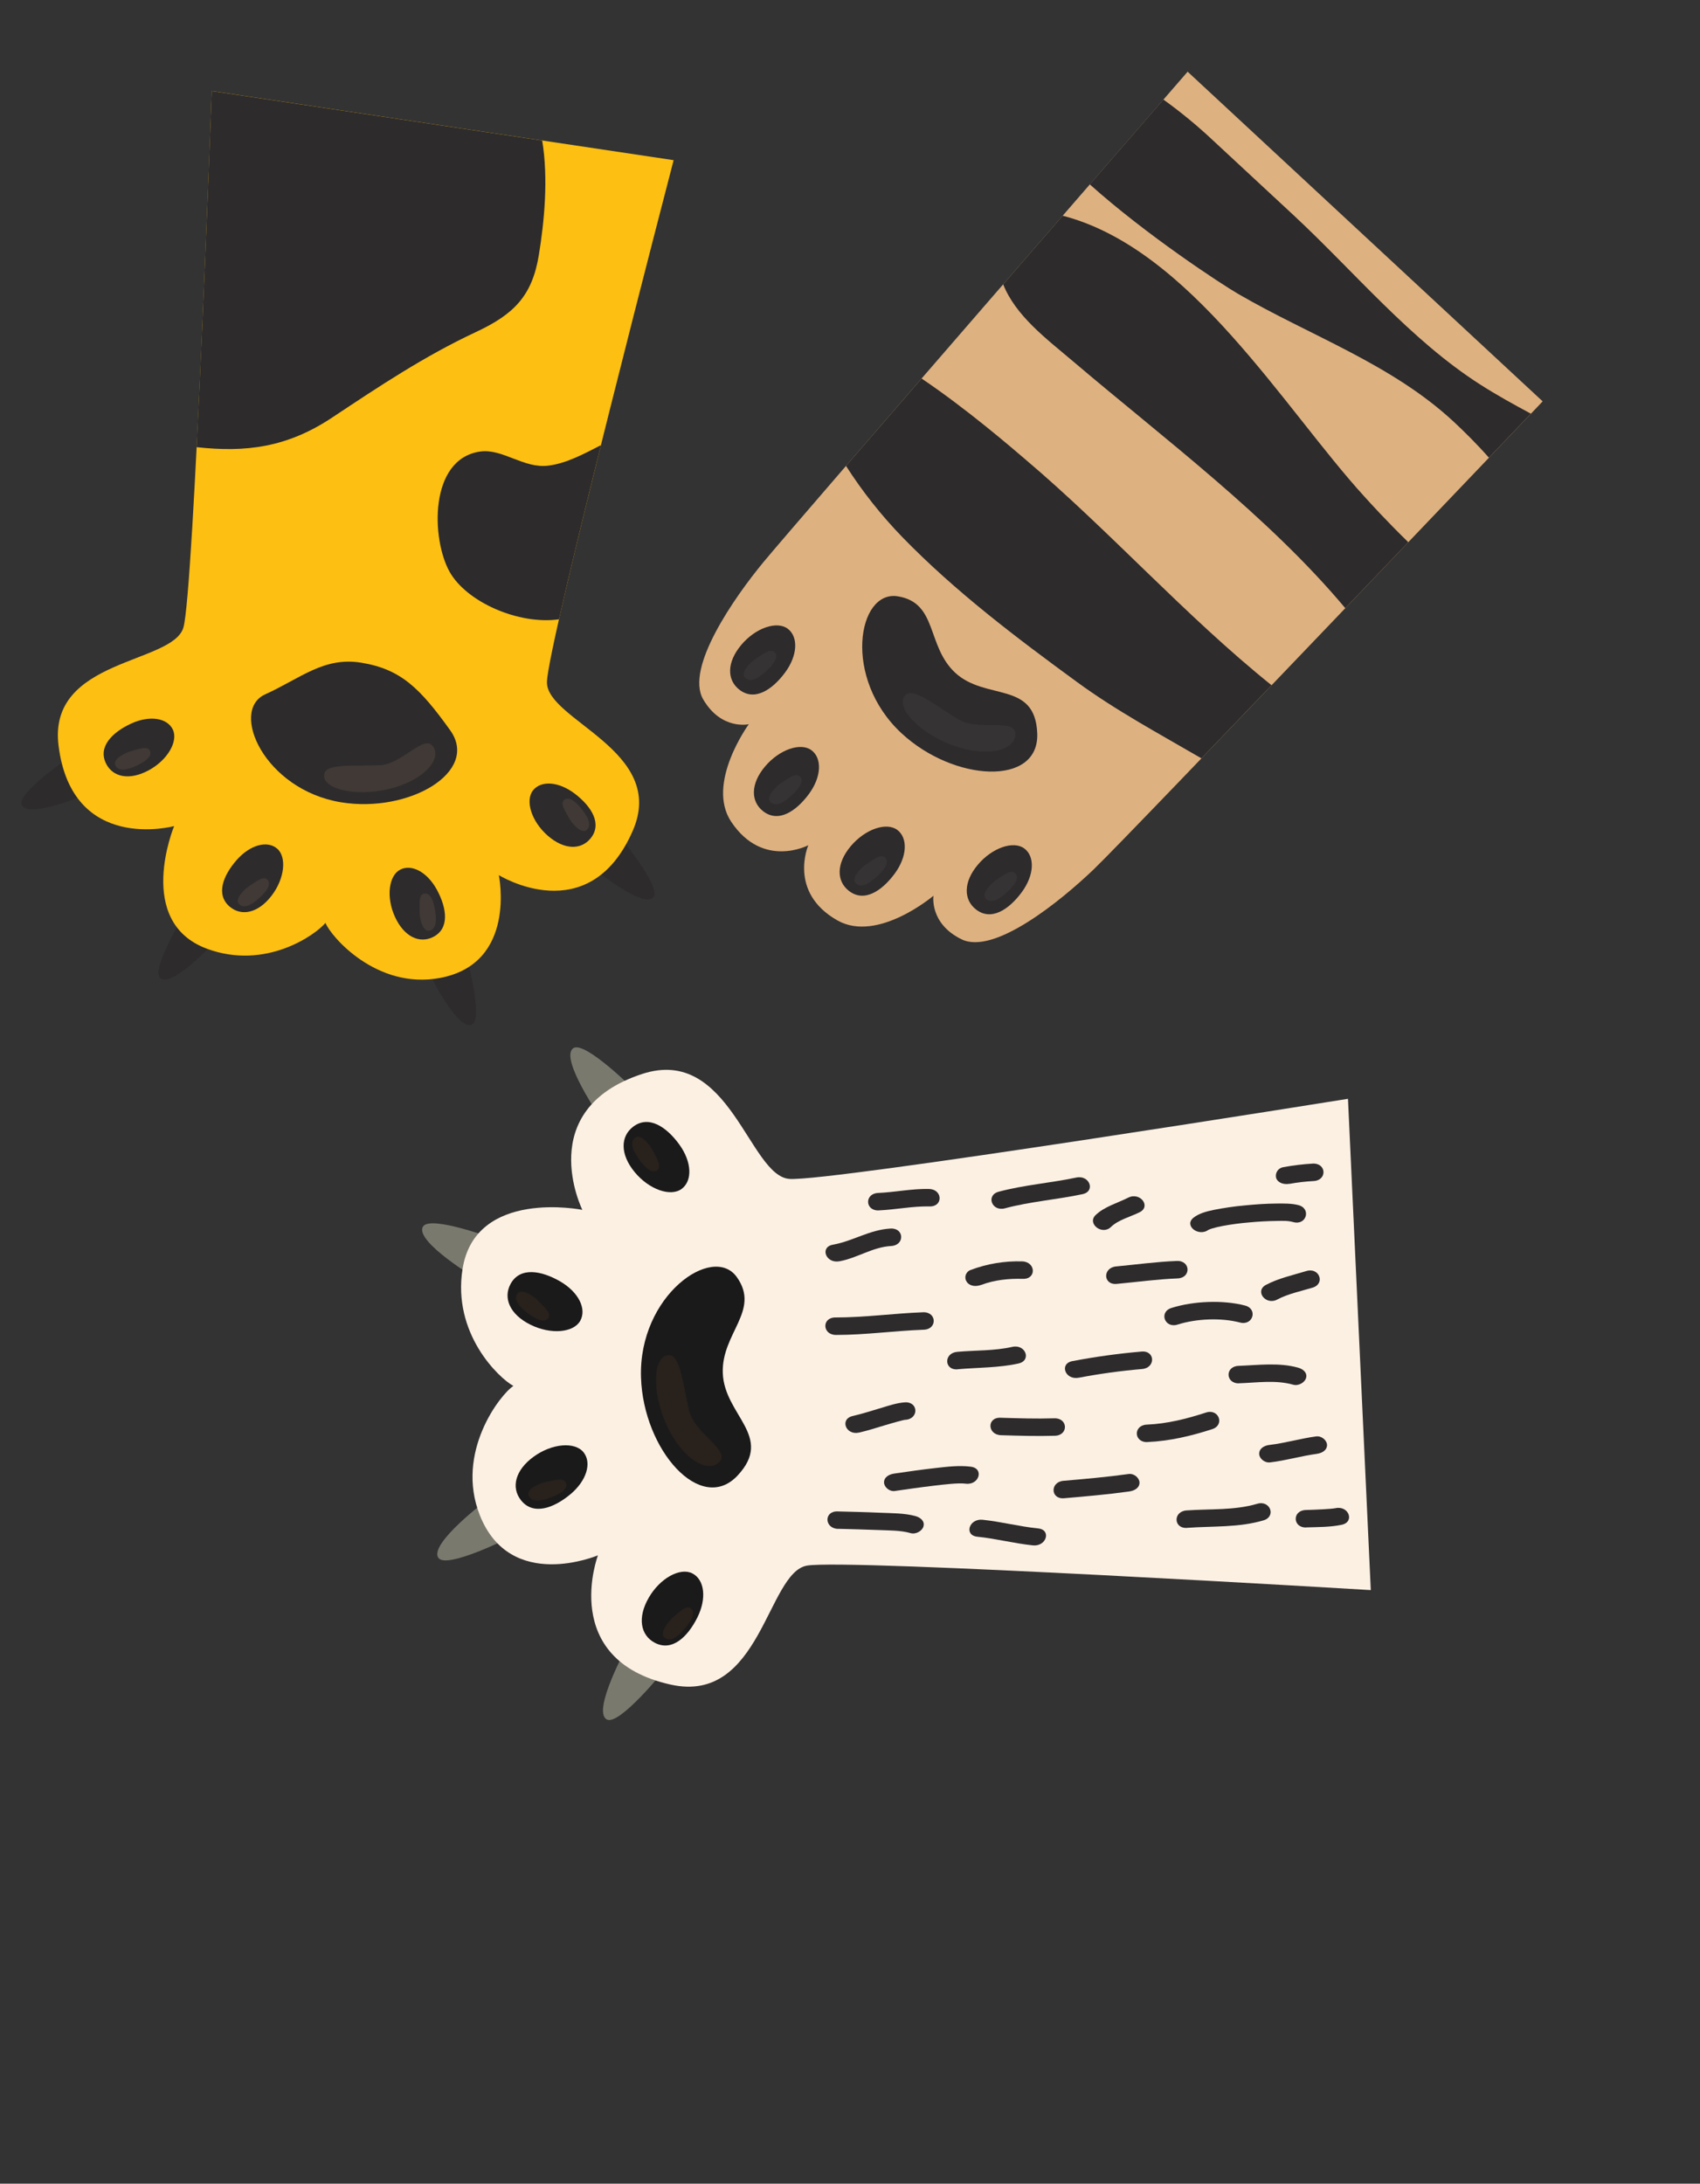 <svg width="190" height="244" viewBox="0 0 190 244" fill="none" xmlns="http://www.w3.org/2000/svg">
<rect x="0" y="0" width="190" height="244" fill="#333333" stroke="none"/>
<g clip-path="url(#clip0_530_90)">
<path d="M85.304 62.838C82.114 66.71 76.542 74.633 78.595 78.151C80.63 81.628 83.689 80.922 83.689 80.922C83.689 80.922 78.859 87.533 81.726 91.826C85.269 97.134 90.343 94.442 90.343 94.442C90.343 94.442 88.042 99.707 93.596 102.846C98.091 105.388 104.331 100.085 104.331 100.085C104.331 100.085 103.85 103.193 107.475 104.96C111.135 106.746 118.617 100.606 122.24 97.139C126.238 93.312 172.416 44.848 172.416 44.848L132.736 8.011C132.736 8.011 88.824 58.567 85.304 62.838Z" fill="#DEB180"/>
<path d="M100.757 81.933C106.61 87.366 116.147 87.903 115.927 81.963C115.706 76.023 110.172 78.342 106.752 75.166C103.525 72.156 104.824 67.354 100.338 66.631C95.853 65.907 94.126 75.776 100.757 81.933Z" fill="#2D2B2C"/>
<path d="M109.081 101.622C110.795 102.957 112.777 101.611 114.191 99.7C115.605 97.788 115.683 95.706 114.484 94.809C113.285 93.913 110.896 94.705 109.274 96.639C107.653 98.573 107.688 100.539 109.081 101.622Z" fill="#2D2B2C"/>
<path d="M100.284 92.733C99.084 91.835 96.696 92.628 95.073 94.563C93.45 96.499 93.483 98.465 94.88 99.546C96.594 100.881 98.575 99.536 99.991 97.623C101.406 95.709 101.482 93.629 100.284 92.733Z" fill="#2D2B2C"/>
<path d="M90.697 83.832C89.499 82.935 87.108 83.729 85.488 85.664C83.867 87.599 83.898 89.565 85.295 90.647C87.007 91.981 88.99 90.636 90.404 88.725C91.819 86.813 91.895 84.73 90.697 83.832Z" fill="#2D2B2C"/>
<path d="M82.829 72.083C81.211 74.024 81.238 75.985 82.636 77.066C84.348 78.4 86.331 77.056 87.747 75.143C89.162 73.23 89.237 71.148 88.038 70.251C86.84 69.355 84.443 70.14 82.829 72.083Z" fill="#2D2B2C"/>
<g opacity="0.2">
<path opacity="0.2" d="M106.66 83.342C110.541 84.702 113.544 83.751 113.478 81.981C113.413 80.211 109.387 81.696 107.217 80.441C105.18 79.26 102.296 76.905 101.35 77.558C99.766 78.65 102.47 81.873 106.66 83.342Z" fill="white"/>
<path opacity="0.2" d="M110.174 100.42C110.859 101.128 111.96 100.243 112.654 99.59C113.229 99.049 113.977 98.191 113.512 97.62C113.047 97.049 112.146 97.836 111.496 98.228C110.847 98.62 109.615 99.842 110.174 100.42Z" fill="white"/>
<path opacity="0.2" d="M98.967 95.876C98.502 95.302 97.601 96.092 96.95 96.486C96.299 96.879 95.071 98.097 95.629 98.676C96.313 99.385 97.415 98.499 98.109 97.845C98.687 97.302 99.434 96.445 98.967 95.876Z" fill="white"/>
<path opacity="0.2" d="M86.101 89.609C86.785 90.318 87.888 89.433 88.582 88.779C89.156 88.24 89.906 87.381 89.438 86.81C88.97 86.24 88.074 87.026 87.423 87.419C86.772 87.812 85.542 89.032 86.101 89.609Z" fill="white"/>
<path opacity="0.2" d="M83.26 75.719C83.945 76.428 85.047 75.542 85.741 74.889C86.315 74.35 87.066 73.491 86.599 72.919C86.132 72.347 85.233 73.135 84.582 73.529C83.931 73.922 82.701 75.142 83.26 75.719Z" fill="white"/>
</g>
<path d="M135.573 15.691C133.826 14.049 131.973 12.523 130.026 11.124C128.071 13.379 125.184 16.703 121.801 20.602C128.111 26.257 136.475 31.732 138.375 32.836C146.484 37.549 155.523 40.665 162.473 47.123C163.71 48.277 165.081 49.636 166.409 51.141C168.433 49.019 170.053 47.319 171.099 46.223C169.218 45.214 167.323 44.171 165.465 42.986C157.648 38.002 151.379 30.376 144.587 24.058L135.573 15.691Z" fill="#2D2B2C"/>
<path d="M112.118 31.771C113.531 35.303 116.906 37.816 119.951 40.393C130.062 48.989 141.742 57.675 150.354 67.955C152.771 65.428 155.143 62.944 157.396 60.584C155.005 58.257 153.112 56.178 152.476 55.469C143.494 45.623 133.055 27.793 118.766 24.103C116.638 26.558 114.398 29.14 112.118 31.771Z" fill="#2D2B2C"/>
<path d="M102.999 42.295C99.981 45.782 97.096 49.115 94.553 52.059C96.387 54.925 98.504 57.599 100.873 60.041C106.788 66.118 113.572 71.239 120.392 76.222C124.774 79.427 129.588 82.005 134.277 84.737C136.716 82.201 139.372 79.428 142.115 76.567C132.433 68.789 123.991 59.27 114.515 51.26C113.173 50.117 108.119 45.743 102.999 42.295Z" fill="#2D2B2C"/>
</g>
<g clip-path="url(#clip1_530_90)">
<path d="M70.996 121.885C70.996 121.885 65.351 116.225 64.07 117.125C62.472 118.239 67.256 125.111 67.256 125.111L70.996 121.885Z" fill="#7A796E"/>
<path d="M55.543 138.532C55.543 138.532 48.078 135.705 47.274 137.058C46.276 138.733 53.471 143.012 53.471 143.012L55.543 138.532Z" fill="#7A796E"/>
<path d="M74.198 186.664C74.198 186.664 69.191 192.882 67.816 192.13C66.108 191.19 70.147 183.851 70.147 183.851L74.198 186.664Z" fill="#7A796E"/>
<path d="M57.078 171.746C57.078 171.746 49.954 175.348 49.01 174.088C47.841 172.529 54.542 167.511 54.542 167.511L57.078 171.746Z" fill="#7A796E"/>
<path d="M71.761 120.005C59.548 124.02 65.087 135.187 65.087 135.187C65.087 135.187 53.139 132.776 51.699 141.781C50.542 149.019 55.743 153.969 57.379 154.863C55.947 155.785 50.838 162.268 53.631 169.316C57.055 177.955 66.83 173.787 66.83 173.787C66.83 173.787 62.421 185.454 74.968 188.236C85.039 190.474 85.739 175.726 90.184 174.94C94.629 174.153 153.206 177.674 153.206 177.674L150.656 122.78C150.656 122.78 92.724 132.072 88.222 131.73C83.72 131.387 81.569 116.783 71.761 120.005Z" fill="#FCF0E3"/>
<path d="M71.642 153.925C71.907 162.021 78.32 169.274 82.435 164.875C86.549 160.475 80.937 158.143 80.782 153.407C80.635 148.933 85.025 146.444 82.345 142.693C79.666 138.941 71.342 144.756 71.642 153.925Z" fill="#1A1A1A"/>
<path d="M72.498 178.541C71.222 180.758 71.588 182.713 73.17 183.553C75.112 184.585 76.853 182.907 77.935 180.747C79.016 178.587 78.731 176.499 77.383 175.809C76.034 175.119 73.777 176.313 72.498 178.541Z" fill="#1A1A1A"/>
<path d="M65.214 162.269C64.261 161.088 61.714 161.265 59.644 162.768C57.574 164.272 57.113 166.206 58.214 167.617C59.568 169.354 61.847 168.535 63.708 167.004C65.569 165.472 66.165 163.451 65.214 162.269Z" fill="#1A1A1A"/>
<path d="M70.757 125.902C69.337 126.99 69.298 128.979 70.923 130.957C72.548 132.935 74.967 133.754 76.185 132.845C77.403 131.936 77.337 129.837 75.921 127.883C74.506 125.93 72.505 124.564 70.757 125.902Z" fill="#1A1A1A"/>
<path d="M57.063 143.466C56.21 145.041 56.98 146.873 59.273 148.014C61.567 149.156 64.103 148.911 64.848 147.588C65.592 146.265 64.672 144.369 62.586 143.17C60.499 141.971 58.115 141.534 57.063 143.466Z" fill="#1A1A1A"/>
<path d="M93.661 170.828C95.167 170.867 96.675 170.901 98.181 170.963C99.337 171.013 100.662 170.987 101.766 171.307C102.375 171.482 103.062 171.053 103.205 170.58C103.381 170.02 102.944 169.587 102.336 169.411C101.104 169.061 99.617 169.088 98.324 169.029C96.75 168.956 95.172 168.924 93.597 168.883C92.063 168.846 92.136 170.79 93.661 170.834L93.661 170.828Z" fill="#2D2B2C"/>
<path d="M100.025 166.597C101.472 166.389 102.92 166.179 104.375 166.009C105.463 165.879 107.094 165.677 107.93 165.783C109.434 165.976 110.019 164.08 108.5 163.887C107.194 163.719 105.834 163.893 104.533 164.039C103.002 164.208 101.483 164.434 99.961 164.652C99.32 164.743 98.786 165.081 98.805 165.666C98.82 166.144 99.382 166.692 100.025 166.602L100.025 166.597Z" fill="#2D2B2C"/>
<path d="M96.003 160.075C96.951 159.862 97.871 159.564 98.794 159.288C99.283 159.141 99.775 158.996 100.268 158.861C100.461 158.804 100.672 158.752 100.877 158.704C100.96 158.684 101.046 158.665 101.129 158.649C101.481 158.575 100.92 158.656 101.191 158.647C102.717 158.544 102.659 156.599 101.127 156.696C100.223 156.757 99.334 157.067 98.488 157.318C97.436 157.63 96.39 157.972 95.31 158.221C93.825 158.553 94.52 160.407 96.003 160.075Z" fill="#2D2B2C"/>
<path d="M93.426 149.163C96.71 149.166 99.963 148.7 103.24 148.581C104.773 148.531 104.709 146.58 103.176 146.631C99.899 146.75 96.646 147.216 93.362 147.212C91.828 147.21 91.897 149.154 93.426 149.163Z" fill="#2D2B2C"/>
<path d="M107.033 152.999C109.3 152.794 111.613 152.849 113.837 152.352C115.319 152.017 114.625 150.163 113.142 150.497C111.141 150.953 109.021 150.868 106.974 151.054C105.457 151.192 105.511 153.137 107.038 153.005L107.033 152.999Z" fill="#2D2B2C"/>
<path d="M109.704 143.563C111.123 143.019 112.775 142.85 114.317 142.897C115.859 142.944 115.774 141 114.253 140.946C112.273 140.883 110.301 141.213 108.449 141.917C108.324 141.967 108.212 142.045 108.121 142.146C108.031 142.246 107.965 142.366 107.928 142.496C107.891 142.625 107.885 142.762 107.909 142.895C107.933 143.028 107.988 143.153 108.068 143.262C108.441 143.749 109.114 143.784 109.704 143.556L109.704 143.563Z" fill="#2D2B2C"/>
<path d="M93.791 140.939C95.807 140.58 97.519 139.34 99.604 139.227C101.132 139.142 101.072 137.197 99.54 137.276C97.181 137.404 95.353 138.675 93.096 139.079C91.596 139.347 92.298 141.201 93.791 140.933L93.791 140.939Z" fill="#2D2B2C"/>
<path d="M112.312 135.016C115.14 134.257 118.114 134.045 120.986 133.433C122.475 133.119 121.776 131.259 120.291 131.579C117.421 132.185 114.445 132.403 111.619 133.16C110.16 133.552 110.847 135.408 112.312 135.016Z" fill="#2D2B2C"/>
<path d="M124.804 143.461C127.071 143.25 129.324 142.936 131.608 142.848C133.139 142.797 133.077 140.847 131.544 140.897C129.264 140.983 127.01 141.297 124.74 141.51C123.224 141.652 123.276 143.597 124.804 143.461Z" fill="#2D2B2C"/>
<path d="M111.875 160.367C113.885 160.428 115.892 160.489 117.904 160.429C119.437 160.379 119.374 158.44 117.84 158.479C115.828 158.544 113.822 158.477 111.811 158.416C110.279 158.371 110.354 160.315 111.875 160.367Z" fill="#2D2B2C"/>
<path d="M109.234 171.71C111.333 171.923 113.353 172.462 115.452 172.678C116.956 172.824 117.54 170.936 116.022 170.783C113.923 170.571 111.903 170.031 109.805 169.815C108.299 169.669 107.717 171.557 109.234 171.71Z" fill="#2D2B2C"/>
<path d="M118.927 167.412C121.357 167.2 123.788 166.991 126.198 166.655C126.839 166.565 127.374 166.226 127.355 165.64C127.339 165.162 126.777 164.616 126.134 164.704C123.724 165.041 121.293 165.253 118.863 165.462C117.344 165.593 117.398 167.541 118.927 167.412Z" fill="#2D2B2C"/>
<path d="M132.676 170.718C135.557 170.51 138.435 170.705 141.212 169.883C142.655 169.459 141.972 167.601 140.52 168.029C137.951 168.787 135.273 168.58 132.612 168.773C131.089 168.883 131.145 170.828 132.676 170.723L132.676 170.718Z" fill="#2D2B2C"/>
<path d="M128.238 161.13C130.744 161.024 133.156 160.445 135.487 159.689C136.907 159.227 136.228 157.368 134.792 157.835C132.659 158.528 130.472 159.088 128.174 159.185C126.643 159.249 126.705 161.186 128.238 161.136L128.238 161.13Z" fill="#2D2B2C"/>
<path d="M120.546 153.949C122.897 153.501 125.269 153.175 127.653 152.972C129.171 152.836 129.117 150.891 127.589 151.021C124.994 151.244 122.412 151.601 119.854 152.089C118.358 152.38 119.058 154.232 120.546 153.943L120.546 153.949Z" fill="#2D2B2C"/>
<path d="M131.614 148.005C133.702 147.341 136.463 147.221 138.587 147.776C140.045 148.16 140.601 146.259 139.159 145.881C136.685 145.232 133.357 145.376 130.922 146.151C129.496 146.606 130.175 148.464 131.614 148.005Z" fill="#2D2B2C"/>
<path d="M138.492 154.564C140.504 154.498 142.585 154.172 144.526 154.722C145.136 154.897 145.822 154.47 145.965 153.993C146.141 153.436 145.706 152.998 145.096 152.824C142.954 152.221 140.646 152.536 138.428 152.619C136.895 152.669 136.959 154.62 138.492 154.57L138.492 154.564Z" fill="#2D2B2C"/>
<path d="M141.954 163.405C143.719 163.198 145.403 162.692 147.156 162.453C147.797 162.365 148.333 162.024 148.314 161.438C148.298 160.959 147.735 160.419 147.092 160.502C145.345 160.737 143.649 161.246 141.89 161.454C141.247 161.528 140.714 161.883 140.734 162.468C140.75 162.958 141.311 163.476 141.954 163.405Z" fill="#2D2B2C"/>
<path d="M145.998 170.669C147.301 170.627 148.68 170.646 149.954 170.376C151.442 170.061 150.745 168.201 149.26 168.522C149.018 168.573 148.362 168.619 147.934 168.643C147.269 168.683 146.602 168.704 145.934 168.726C144.401 168.777 144.465 170.727 145.998 170.677L145.998 170.669Z" fill="#2D2B2C"/>
<path d="M142.752 145.207C143.963 144.565 145.367 144.281 146.706 143.878C148.144 143.44 147.461 141.586 146.013 142.022C144.478 142.486 142.887 142.833 141.497 143.566C140.201 144.251 141.452 145.892 142.752 145.207Z" fill="#2D2B2C"/>
<path d="M135.117 137.393C135.229 137.304 134.893 137.512 135.18 137.372C135.294 137.323 135.284 137.323 135.153 137.373C135.253 137.334 135.358 137.301 135.46 137.271C135.845 137.156 136.237 137.062 136.632 136.99C137.604 136.809 138.584 136.677 139.569 136.595C140.607 136.497 141.655 136.439 142.699 136.424C143.496 136.414 143.901 136.385 144.56 136.558C146.014 136.948 146.568 135.048 145.13 134.661C144.353 134.454 143.447 134.478 142.636 134.483C141.466 134.492 140.299 134.575 139.133 134.69C137.96 134.796 136.794 134.965 135.639 135.195C134.842 135.36 133.985 135.587 133.383 136.071C132.279 136.959 134.009 138.275 135.107 137.382L135.117 137.393Z" fill="#2D2B2C"/>
<path d="M144.114 132.283C145.003 132.122 145.901 132.017 146.803 131.968C148.333 131.904 148.272 129.967 146.739 130.017C145.626 130.082 144.518 130.216 143.421 130.419C143.286 130.44 143.156 130.489 143.041 130.564C142.925 130.639 142.827 130.737 142.752 130.853C142.678 130.968 142.628 131.098 142.607 131.234C142.587 131.37 142.594 131.509 142.631 131.642C142.844 132.187 143.48 132.381 144.114 132.275L144.114 132.283Z" fill="#2D2B2C"/>
<path d="M124.167 137.098C124.979 136.306 126.308 135.979 127.363 135.458C128.683 134.808 127.431 133.167 126.108 133.818C124.858 134.445 123.412 134.836 122.443 135.778C121.473 136.72 123.173 138.068 124.167 137.098Z" fill="#2D2B2C"/>
<path d="M98.204 135.248C100.112 135.166 101.984 134.761 103.9 134.804C105.434 134.835 105.36 132.891 103.836 132.853C101.92 132.81 100.048 133.215 98.14 133.299C96.609 133.365 96.671 135.3 98.204 135.25L98.204 135.248Z" fill="#2D2B2C"/>
<g opacity="0.26">
<path opacity="0.26" d="M74.581 159.408C76.37 163.175 79.195 164.659 80.419 163.347C81.644 162.036 77.707 160.198 77.063 157.739C76.459 155.429 76.102 151.67 74.954 151.453C73.039 151.092 72.65 155.341 74.581 159.408Z" fill="#F08641"/>
<path opacity="0.26" d="M74.274 182.992C75.053 183.616 76.053 182.58 76.66 181.839C77.168 181.223 77.81 180.267 77.27 179.749C76.731 179.232 75.918 180.141 75.323 180.62C74.729 181.098 73.639 182.481 74.274 182.992Z" fill="#F08641"/>
<path opacity="0.26" d="M59.083 167.114C59.459 168.039 60.835 167.619 61.726 167.27C62.469 166.978 63.495 166.456 63.275 165.741C63.055 165.025 61.9 165.428 61.151 165.552C60.403 165.676 58.776 166.359 59.083 167.114Z" fill="#F08641"/>
<path opacity="0.26" d="M57.822 144.545C57.25 145.362 58.349 146.285 59.126 146.846C59.773 147.313 60.769 147.891 61.249 147.319C61.73 146.747 60.771 146.001 60.253 145.43C59.736 144.859 58.288 143.877 57.822 144.545Z" fill="#F08641"/>
<path opacity="0.26" d="M70.985 127.114C70.195 127.725 70.966 128.94 71.541 129.706C72.021 130.345 72.797 131.194 73.427 130.791C74.058 130.388 73.364 129.391 73.041 128.691C72.718 127.99 71.629 126.614 70.985 127.114Z" fill="#F08641"/>
</g>
</g>
<g clip-path="url(#clip2_530_90)">
<path d="M8.15 84.347C8.15 84.347 1.838 88.567 2.439 89.936C3.182 91.632 10.467 88.425 10.467 88.425L8.15 84.347Z" fill="#2D2B2C"/>
<path d="M20.814 101.835C20.814 101.835 16.803 108.281 17.916 109.282C19.292 110.519 24.607 104.592 24.607 104.592L20.814 101.835Z" fill="#2D2B2C"/>
<path d="M69.099 93.284C69.099 93.284 73.976 99.104 73.017 100.249C71.829 101.66 65.733 96.55 65.733 96.55L69.099 93.284Z" fill="#2D2B2C"/>
<path d="M52.044 106.525C52.044 106.525 54.087 113.836 52.741 114.473C51.062 115.276 47.631 108.09 47.631 108.09L52.044 106.525Z" fill="#2D2B2C"/>
<path d="M6.54 83.282C8.031 95.418 19.462 92.306 19.462 92.306C19.462 92.306 15.014 103.013 23.139 106.014C29.672 108.426 35.241 104.483 36.375 103.122C36.969 104.628 42.069 110.589 49.154 109.279C57.833 107.676 55.751 97.785 55.751 97.785C55.751 97.785 65.803 104.049 70.713 92.848C74.653 83.862 61.041 80.495 61.129 76.201C61.216 71.906 75.288 17.897 75.288 17.897L23.67 10.17C23.67 10.17 21.654 65.948 20.508 70.087C19.361 74.225 5.344 73.542 6.54 83.282Z" fill="#FDBF12"/>
<path d="M38.117 89.647C45.709 90.889 53.649 86.241 50.309 81.591C46.969 76.94 44.828 74.777 40.391 74.051C36.195 73.364 33.617 75.782 29.629 77.591C25.64 79.4 29.528 88.236 38.117 89.647Z" fill="#2D2B2C"/>
<path d="M61.216 93.375C63.048 94.977 64.937 94.994 66.01 93.674C67.331 92.049 66.098 90.112 64.274 88.709C62.45 87.307 60.464 87.185 59.571 88.317C58.678 89.45 59.384 91.775 61.216 93.375Z" fill="#2D2B2C"/>
<path d="M44.714 97.179C43.446 97.852 43.133 100.261 44.153 102.47C45.173 104.679 46.891 105.464 48.409 104.696C50.276 103.752 49.932 101.475 48.848 99.454C47.763 97.432 45.991 96.508 44.714 97.179Z" fill="#2D2B2C"/>
<path d="M11.849 85.311C12.601 86.838 14.447 87.232 16.588 86.089C18.73 84.946 19.936 82.828 19.318 81.524C18.701 80.219 16.728 79.894 14.646 80.857C12.565 81.82 10.924 83.431 11.849 85.311Z" fill="#2D2B2C"/>
<path d="M25.695 101.326C27.003 102.414 28.854 102.029 30.339 100.102C31.824 98.175 32.065 95.759 30.97 94.82C29.875 93.882 27.939 94.391 26.432 96.118C24.925 97.845 24.084 99.988 25.695 101.326Z" fill="#2D2B2C"/>
<path d="M53.661 50.455C47.931 51.278 48.203 60.243 50.248 63.886C52.147 67.284 57.98 69.837 62.476 69.202C63.599 64.2 65.329 57.089 67.162 49.741C65.263 50.718 63.318 51.776 61.282 52.03C58.545 52.38 56.158 50.096 53.661 50.455Z" fill="#2D2B2C"/>
<path d="M21.971 49.966C27.457 50.564 32.05 50.024 37.129 46.653C42.395 43.158 47.433 39.794 53.173 37.109C57.42 35.129 59.475 33.084 60.225 28.49C60.824 24.803 61.306 20.015 60.6 15.705L23.667 10.177C23.667 10.177 22.855 32.511 21.971 49.966Z" fill="#2D2B2C"/>
<g opacity="0.33">
<path opacity="0.33" d="M43.645 88.119C47.484 87.142 49.398 84.771 48.392 83.394C47.385 82.017 44.955 85.347 42.546 85.493C40.283 85.632 36.714 85.275 36.3 86.305C35.611 88.027 39.5 89.171 43.645 88.119Z" fill="#DEB180"/>
<path opacity="0.33" d="M65.563 92.745C66.289 92.136 65.506 91.011 64.929 90.303C64.449 89.716 63.675 88.942 63.094 89.349C62.513 89.756 63.21 90.677 63.545 91.326C63.879 91.976 64.971 93.245 65.563 92.745Z" fill="#DEB180"/>
<path opacity="0.33" d="M47.971 104.001C48.9 103.821 48.767 102.458 48.602 101.562C48.467 100.816 48.169 99.762 47.459 99.838C46.75 99.913 46.917 101.053 46.893 101.786C46.868 102.519 47.208 104.149 47.971 104.001Z" fill="#DEB180"/>
<path opacity="0.33" d="M26.706 101.023C27.363 101.7 28.432 100.862 29.099 100.231C29.651 99.717 30.375 98.891 29.929 98.337C29.484 97.782 28.614 98.54 27.985 98.917C27.357 99.294 26.169 100.465 26.706 101.023Z" fill="#DEB180"/>
<path opacity="0.33" d="M12.888 85.531C13.313 86.374 14.588 85.884 15.408 85.488C16.092 85.158 17.027 84.588 16.767 83.927C16.506 83.266 15.45 83.73 14.74 83.901C14.029 84.073 12.545 84.827 12.888 85.531Z" fill="#DEB180"/>
</g>
</g>
<defs>
<clipPath id="clip0_530_90">
<rect width="54.141" height="96.47" fill="white" transform="translate(106.624 115.391) rotate(-136.998)"/>
</clipPath>
<clipPath id="clip1_530_90">
<rect width="75.246" height="104.652" fill="white" transform="translate(48.994 192.821) rotate(-91.877)"/>
</clipPath>
<clipPath id="clip2_530_90">
<rect width="71.475" height="99.605" fill="white" transform="translate(70.835 117.029) rotate(-172.328)"/>
</clipPath>
</defs>
</svg>
